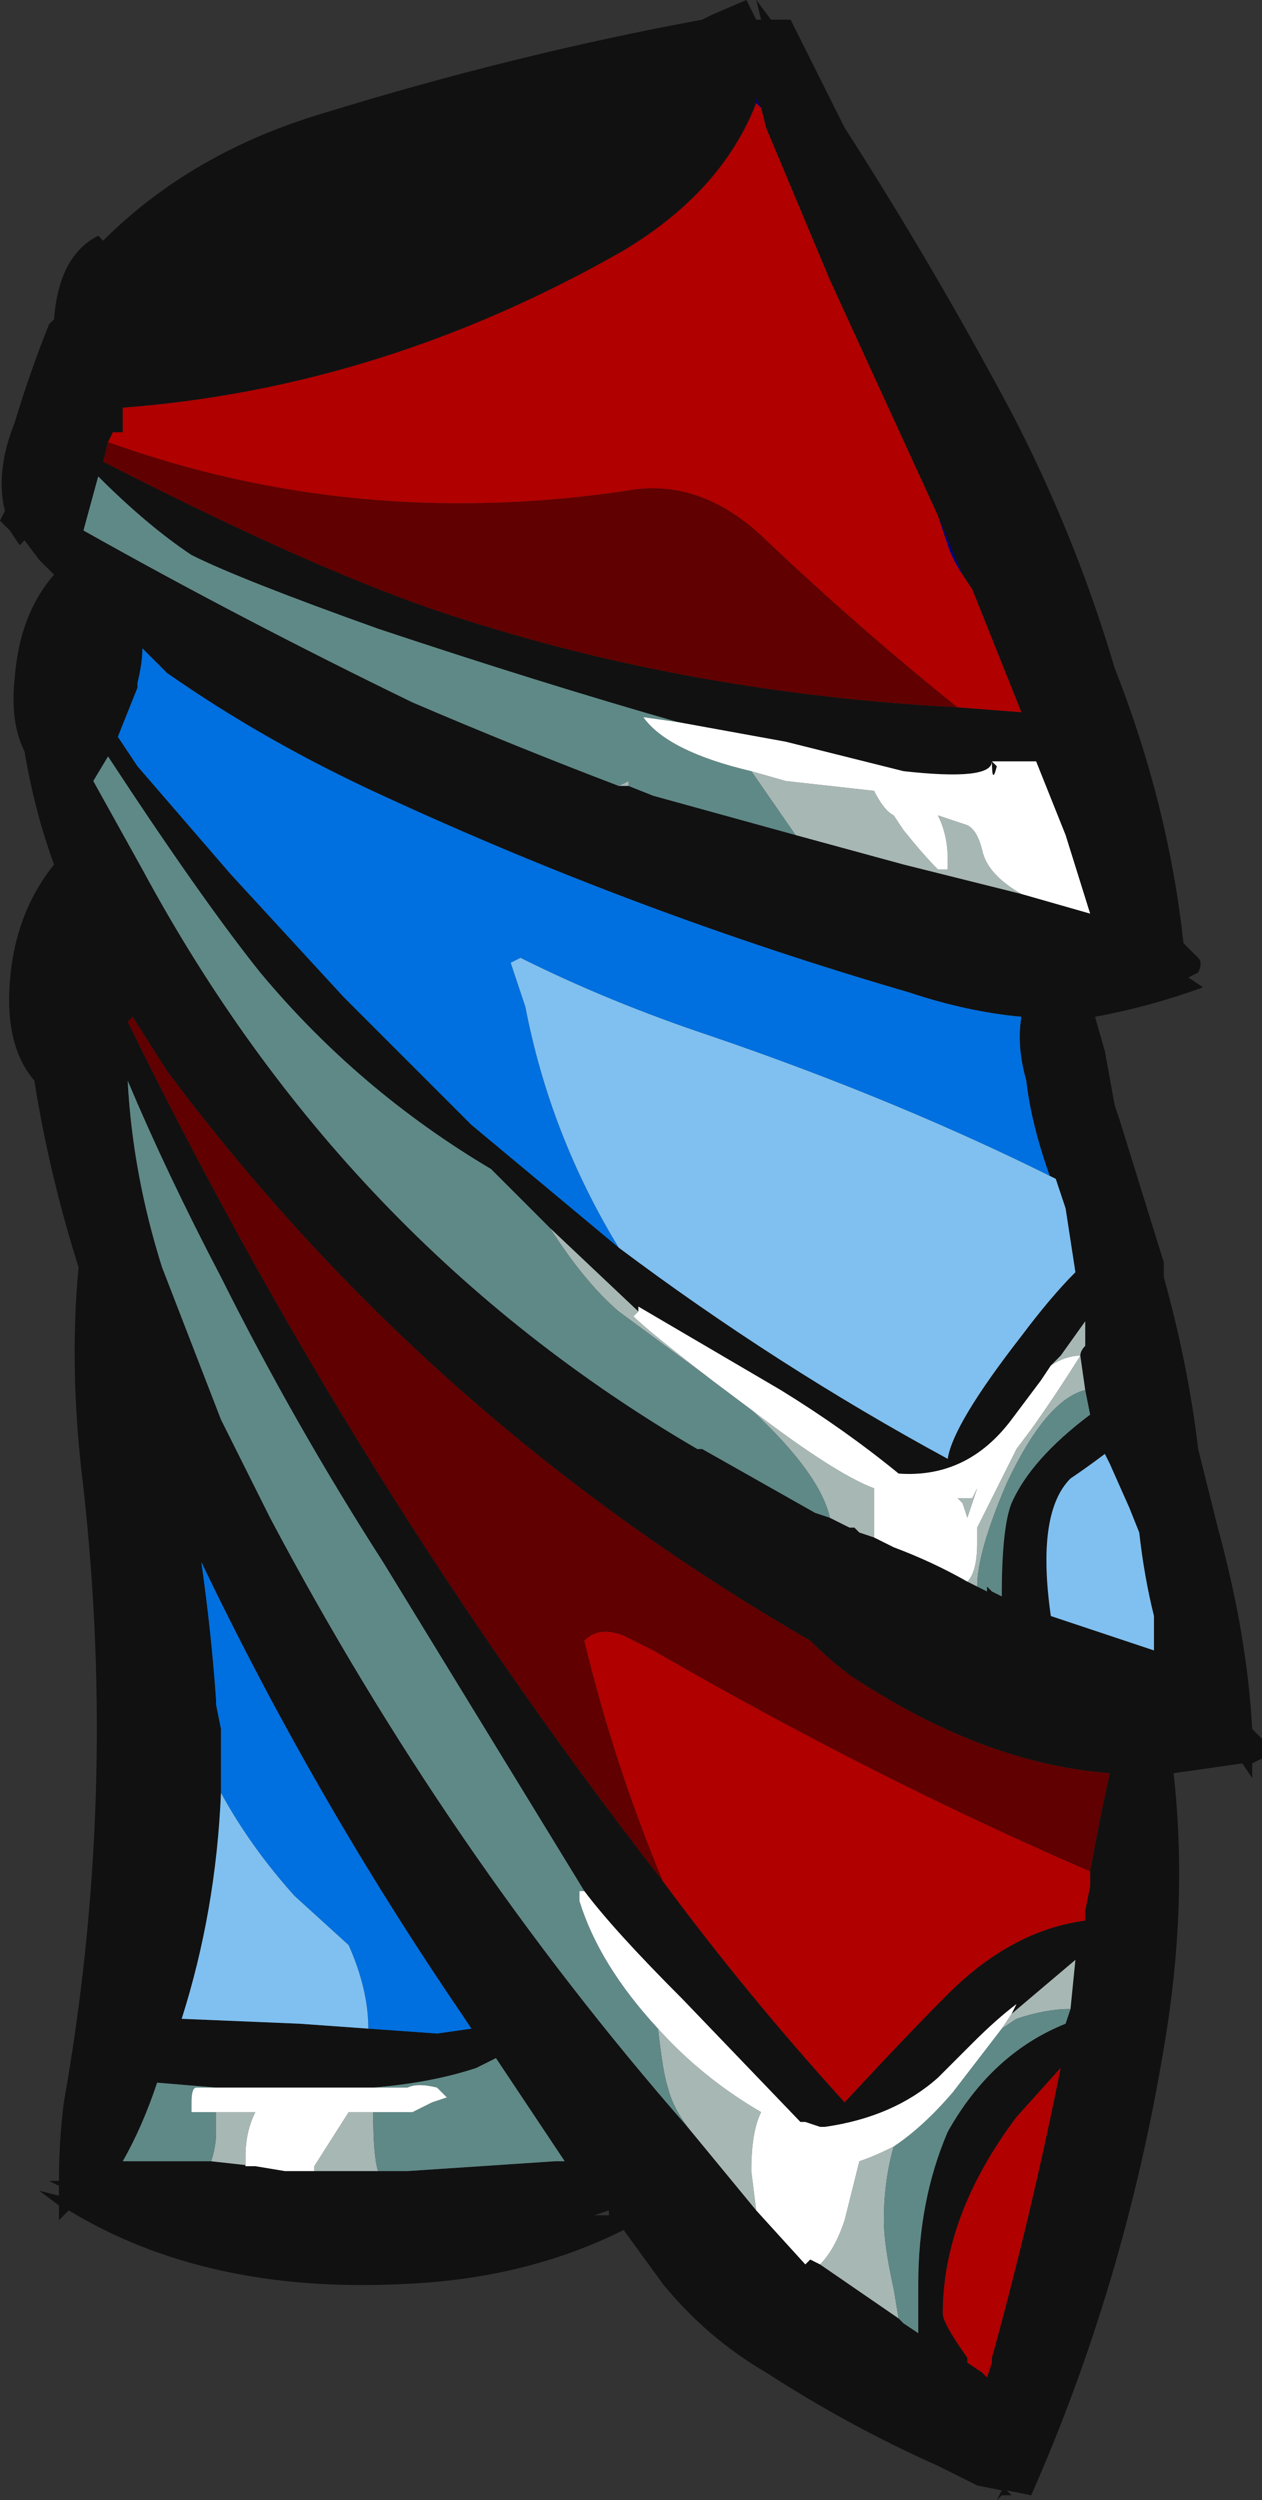 <?xml version="1.0" encoding="UTF-8" standalone="no"?>
<svg xmlns:ffdec="https://www.free-decompiler.com/flash" xmlns:xlink="http://www.w3.org/1999/xlink" ffdec:objectType="frame" height="178.15px" width="89.95px" xmlns="http://www.w3.org/2000/svg">
  <rect width="100%" height="100%" fill="#333333" stroke="none"/>
  <g transform="matrix(1.0, 0.0, 0.0, 1.0, 23.45, 67.2)">
    <use ffdec:characterId="1359" height="25.45" transform="matrix(7.0, 0.0, 0.0, 7.0, -23.45, -67.2)" width="12.85" xlink:href="#shape0"/>
  </g>
  <defs>
    <g id="shape0" transform="matrix(1.0, 0.0, 0.0, 1.0, 3.35, 9.6)">
      <path d="M4.4 -9.4 L4.35 -9.6 4.5 -9.4 4.7 -9.4 5.25 -8.3 Q6.15 -6.9 6.95 -5.4 7.6 -4.15 8.0 -2.8 8.55 -1.4 8.7 0.0 L8.85 0.15 Q8.9 0.2 8.85 0.3 L8.75 0.35 8.9 0.45 Q8.35 0.65 7.8 0.75 L7.9 1.1 8.0 1.65 8.05 1.8 8.5 3.25 8.5 3.4 Q8.75 4.3 8.85 5.15 L9.05 5.95 Q9.35 7.05 9.4 8.0 L9.5 8.1 9.5 8.3 9.4 8.35 9.4 8.5 9.3 8.35 8.6 8.45 Q8.75 9.8 8.5 11.25 8.1 13.65 7.15 15.8 L6.9 15.75 6.95 15.8 6.85 15.8 6.8 15.85 6.85 15.75 6.6 15.7 6.2 15.5 Q5.3 15.1 4.45 14.55 3.85 14.2 3.4 13.65 L3.0 13.1 Q2.0 13.6 0.75 13.65 -1.25 13.75 -2.65 12.9 L-2.75 13.0 -2.75 12.85 -2.95 12.7 -2.75 12.75 -2.75 12.65 -2.85 12.6 -2.75 12.6 Q-2.75 12.2 -2.7 11.8 -2.15 8.7 -2.5 5.55 -2.65 4.35 -2.55 3.3 -2.85 2.35 -3.0 1.4 -3.3 1.05 -3.25 0.4 -3.2 -0.3 -2.8 -0.8 -3.0 -1.35 -3.1 -1.95 -3.25 -2.25 -3.2 -2.7 -3.15 -3.35 -2.8 -3.75 L-2.95 -3.9 -3.1 -4.1 -3.15 -4.05 -3.25 -4.2 -3.35 -4.3 -3.3 -4.4 Q-3.4 -4.8 -3.2 -5.3 -3.05 -5.8 -2.85 -6.3 L-2.8 -6.35 Q-2.75 -7.0 -2.35 -7.2 L-2.3 -7.15 Q-1.4 -8.05 -0.05 -8.45 1.9 -9.05 3.8 -9.4 L3.9 -9.45 4.25 -9.6 4.35 -9.4 4.4 -9.4 M6.2 -4.35 L5.1 -6.75 4.45 -8.3 4.4 -8.5 4.35 -8.6 4.35 -8.55 Q4.0 -7.65 3.0 -7.05 0.55 -5.65 -2.1 -5.45 L-2.1 -5.2 -2.2 -5.2 -2.25 -5.1 -2.3 -4.9 Q-0.25 -3.85 1.05 -3.4 3.55 -2.55 6.4 -2.4 L7.05 -2.35 6.55 -3.6 6.45 -3.75 6.2 -4.35 M3.55 -2.25 Q2.15 -2.65 0.5 -3.2 -0.9 -3.7 -1.4 -3.95 -1.85 -4.25 -2.35 -4.75 L-2.5 -4.2 Q-0.9 -3.3 0.85 -2.45 1.9 -2.0 2.95 -1.6 L3.05 -1.6 3.3 -1.5 4.75 -1.1 Q5.3 -0.95 5.85 -0.8 L7.05 -0.5 7.75 -0.3 7.5 -1.1 7.2 -1.85 6.75 -1.85 6.8 -1.8 Q6.75 -1.6 6.75 -1.85 6.75 -1.65 5.85 -1.75 L4.65 -2.05 3.55 -2.25 M7.4 2.4 L7.35 2.4 Q7.15 1.85 7.1 1.4 7.0 1.05 7.05 0.75 6.5 0.7 5.9 0.5 3.15 -0.3 0.55 -1.5 -0.65 -2.05 -1.65 -2.75 L-1.9 -3.0 Q-1.9 -2.85 -1.95 -2.65 L-1.95 -2.6 -2.15 -2.1 -1.95 -1.8 -1.0 -0.7 0.15 0.55 1.45 1.85 2.95 3.1 Q4.55 4.3 6.3 5.25 6.35 4.9 7.05 4.0 7.35 3.6 7.6 3.35 L7.5 2.7 7.4 2.4 M6.5 6.5 L6.6 6.55 6.7 6.6 6.7 6.55 6.75 6.6 6.85 6.65 Q6.85 5.95 6.95 5.7 7.15 5.25 7.75 4.8 L7.7 4.55 7.65 4.2 Q7.65 4.15 7.7 4.1 L7.7 3.85 7.45 4.2 7.35 4.3 7.25 4.45 6.95 4.85 Q6.5 5.45 5.8 5.4 5.25 4.95 4.6 4.55 L3.15 3.7 3.15 3.75 2.25 2.9 1.65 2.3 Q0.3 1.5 -0.7 0.3 -1.3 -0.45 -2.25 -1.9 L-2.4 -1.65 -1.9 -0.75 Q0.15 3.05 3.75 5.15 L3.8 5.15 4.95 5.8 5.1 5.85 5.3 5.95 5.35 5.95 5.4 6.0 5.55 6.05 5.75 6.15 Q6.15 6.3 6.5 6.5 M7.35 6.85 L8.4 7.2 8.4 6.85 Q8.3 6.45 8.25 6.0 L8.15 5.75 7.95 5.3 7.9 5.2 Q7.7 5.35 7.55 5.45 7.2 5.8 7.35 6.85 M7.75 9.45 Q7.85 8.9 7.95 8.45 6.65 8.35 5.3 7.45 5.1 7.3 4.9 7.1 1.0 4.85 -1.65 1.3 L-2.0 0.75 -2.05 0.8 Q0.25 5.5 3.4 9.55 4.25 10.7 5.25 11.8 5.9 11.1 6.3 10.7 6.95 10.05 7.7 9.95 L7.7 9.85 7.75 9.6 7.75 9.45 M2.6 9.65 L0.55 6.3 Q-0.35 4.9 -1.1 3.4 -1.65 2.35 -2.05 1.4 -2.0 2.35 -1.7 3.3 L-1.1 4.85 -0.6 5.85 Q1.2 9.25 3.65 12.05 L4.35 12.9 4.85 13.45 4.9 13.4 5.0 13.45 5.8 14.0 5.85 14.05 6.0 14.15 Q6.0 14.05 6.0 13.65 6.0 12.8 6.3 12.1 6.75 11.3 7.5 11.0 L7.55 10.85 7.6 10.35 6.95 10.9 7.0 10.8 Q6.8 10.95 6.55 11.2 L6.2 11.55 Q5.75 11.95 5.05 12.05 L5.0 12.05 4.85 12.0 4.8 12.0 3.6 10.75 Q2.9 10.05 2.6 9.65 M2.4 12.4 L1.7 11.35 1.5 11.45 Q1.05 11.6 0.45 11.65 L0.3 11.65 -0.55 11.65 -1.15 11.65 -1.75 11.6 Q-1.9 12.05 -2.1 12.4 -1.7 12.4 -1.2 12.4 L-0.75 12.45 -0.45 12.5 -0.15 12.5 0.5 12.5 0.8 12.5 2.3 12.4 2.4 12.4 M0.4 11.05 L1.1 11.1 1.45 11.05 1.35 10.9 Q-0.15 8.7 -1.3 6.3 -1.2 7.0 -1.15 7.7 L-1.15 7.75 -1.1 8.0 -1.1 8.65 Q-1.15 9.85 -1.5 10.95 L-0.3 11.0 0.4 11.05 M2.85 12.9 L2.7 12.95 2.85 12.95 2.85 12.9 M6.25 13.95 Q6.25 14.05 6.5 14.4 L6.5 14.45 6.65 14.55 6.7 14.6 6.75 14.45 6.75 14.4 Q7.15 12.95 7.45 11.45 L7.0 11.95 Q6.25 12.95 6.25 13.95" fill="#111111" fill-rule="evenodd" stroke="none"/>
      <path d="M6.2 -4.35 L6.45 -3.75 Q6.35 -3.9 6.3 -4.05 L6.2 -4.35 M4.35 -8.55 L4.35 -8.6 4.4 -8.5 4.35 -8.55" fill="#00007a" fill-rule="evenodd" stroke="none"/>
      <path d="M6.4 -2.4 Q3.55 -2.55 1.05 -3.4 -0.25 -3.85 -2.3 -4.9 L-2.25 -5.1 Q0.25 -4.2 3.0 -4.6 3.75 -4.75 4.4 -4.15 5.4 -3.2 6.4 -2.4 M3.4 9.55 Q0.25 5.5 -2.05 0.8 L-2.0 0.75 -1.65 1.3 Q1.0 4.85 4.9 7.1 5.1 7.3 5.3 7.45 6.65 8.35 7.95 8.45 7.85 8.9 7.75 9.45 5.55 8.5 3.3 7.2 L3.0 7.05 Q2.75 6.95 2.6 7.1 2.9 8.35 3.4 9.55" fill="#600000" fill-rule="evenodd" stroke="none"/>
      <path d="M4.4 -8.5 L4.45 -8.3 5.1 -6.75 6.2 -4.35 6.3 -4.05 Q6.35 -3.9 6.45 -3.75 L6.55 -3.6 7.05 -2.35 6.4 -2.4 Q5.4 -3.2 4.4 -4.15 3.75 -4.75 3.0 -4.6 0.25 -4.2 -2.25 -5.1 L-2.2 -5.2 -2.1 -5.2 -2.1 -5.45 Q0.55 -5.65 3.0 -7.05 4.0 -7.65 4.35 -8.55 L4.4 -8.5 M7.75 9.45 L7.75 9.6 7.7 9.85 7.7 9.95 Q6.95 10.05 6.3 10.7 5.9 11.1 5.25 11.8 4.25 10.7 3.4 9.55 2.9 8.35 2.6 7.1 2.75 6.95 3.0 7.05 L3.3 7.2 Q5.55 8.5 7.75 9.45 M6.25 13.95 Q6.25 12.95 7.0 11.95 L7.45 11.45 Q7.15 12.95 6.75 14.4 L6.75 14.45 6.7 14.6 6.65 14.55 6.5 14.45 6.5 14.4 Q6.25 14.05 6.25 13.95" fill="#b00000" fill-rule="evenodd" stroke="none"/>
      <path d="M2.95 3.1 L1.45 1.85 0.15 0.55 -1.0 -0.7 -1.95 -1.8 -2.15 -2.1 -1.95 -2.6 -1.95 -2.65 Q-1.9 -2.85 -1.9 -3.0 L-1.65 -2.75 Q-0.65 -2.05 0.55 -1.5 3.15 -0.3 5.9 0.5 6.5 0.7 7.05 0.75 7.0 1.05 7.1 1.4 7.15 1.85 7.35 2.4 L7.4 2.4 Q5.8 1.6 3.9 0.95 2.85 0.6 1.95 0.15 L1.85 0.2 2.0 0.65 Q2.25 1.95 2.95 3.1 M-1.1 8.65 L-1.1 8.0 -1.15 7.75 -1.15 7.7 Q-1.2 7.0 -1.3 6.3 -0.15 8.7 1.35 10.9 L1.45 11.05 1.1 11.1 0.4 11.05 Q0.4 10.65 0.2 10.2 L-0.35 9.7 Q-0.8 9.2 -1.1 8.65" fill="#0070e0" fill-rule="evenodd" stroke="none"/>
      <path d="M7.4 2.4 L7.5 2.7 7.6 3.35 Q7.35 3.6 7.05 4.0 6.35 4.9 6.3 5.25 4.55 4.3 2.95 3.1 2.25 1.95 2.0 0.65 L1.85 0.2 1.95 0.15 Q2.85 0.6 3.9 0.95 5.8 1.6 7.4 2.4 M7.35 6.85 Q7.2 5.8 7.55 5.45 7.7 5.35 7.9 5.2 L7.95 5.3 8.15 5.75 8.25 6.0 Q8.3 6.45 8.4 6.85 L8.4 7.2 7.35 6.85 M-1.1 8.65 Q-0.8 9.2 -0.35 9.7 L0.2 10.2 Q0.4 10.65 0.4 11.05 L-0.3 11.0 -1.5 10.95 Q-1.15 9.85 -1.1 8.65" fill="#80c0f0" fill-rule="evenodd" stroke="none"/>
      <path d="M2.95 -1.6 L3.05 -1.65 3.05 -1.6 2.95 -1.6 M4.75 -1.1 L4.3 -1.75 4.65 -1.65 5.55 -1.55 Q5.65 -1.35 5.75 -1.3 L5.85 -1.15 Q6.05 -0.9 6.2 -0.75 L6.3 -0.75 6.3 -0.85 Q6.3 -1.1 6.2 -1.3 L6.5 -1.2 Q6.6 -1.15 6.65 -0.95 6.7 -0.7 7.05 -0.5 L5.85 -0.8 Q5.3 -0.95 4.75 -1.1 M6.5 6.5 Q6.6 6.4 6.6 6.1 L6.6 5.95 7.0 5.15 7.15 4.95 Q7.4 4.6 7.65 4.2 7.5 4.2 7.35 4.3 L7.45 4.2 7.7 3.85 7.7 4.1 Q7.65 4.15 7.65 4.2 L7.7 4.55 Q7.3 4.65 6.9 5.5 6.6 6.2 6.6 6.55 L6.5 6.5 M3.15 3.75 L3.1 3.8 Q3.25 3.95 3.9 4.45 L2.95 3.75 Q2.6 3.45 2.25 2.9 L3.15 3.75 M4.3 4.75 Q5.15 5.4 5.55 5.55 L5.55 6.05 5.4 6.0 5.35 5.95 5.3 5.95 5.1 5.85 Q5.0 5.4 4.3 4.75 M6.6 5.55 L6.5 5.85 6.45 5.7 6.4 5.65 6.55 5.65 6.6 5.55 M3.65 12.05 Q3.5 11.85 3.45 11.65 3.4 11.5 3.35 11.05 3.8 11.55 4.4 11.9 4.3 12.1 4.3 12.5 L4.35 12.9 3.65 12.05 M5.0 13.45 Q5.15 13.3 5.25 13.0 L5.4 12.4 Q5.55 12.35 5.75 12.25 5.65 12.6 5.65 13.0 5.65 13.25 5.75 13.7 L5.8 14.0 5.0 13.45 M6.85 11.05 L6.95 10.9 7.6 10.35 7.55 10.85 Q7.3 10.85 7.0 10.95 L6.85 11.05 M0.45 11.9 Q0.45 12.35 0.5 12.5 L-0.15 12.5 -0.15 12.45 0.2 11.9 0.45 11.9 M2.3 12.4 L2.4 12.4 2.3 12.4 M-0.55 11.65 L-1.15 11.65 -0.55 11.65 M-1.15 11.9 L-0.75 11.9 Q-0.85 12.1 -0.85 12.35 L-0.85 12.45 -0.75 12.45 -1.2 12.4 Q-1.15 12.25 -1.15 12.1 L-1.15 11.9 M0.45 11.65 L0.3 11.65 0.45 11.65" fill="#a7b7b4" fill-rule="evenodd" stroke="none"/>
      <path d="M3.55 -2.25 L3.2 -2.3 Q3.45 -1.95 4.3 -1.75 L4.75 -1.1 3.3 -1.5 3.05 -1.6 3.05 -1.65 2.95 -1.6 Q1.9 -2.0 0.85 -2.45 -0.9 -3.3 -2.5 -4.2 L-2.35 -4.75 Q-1.85 -4.25 -1.4 -3.95 -0.9 -3.7 0.5 -3.2 2.15 -2.65 3.55 -2.25 M6.6 6.55 Q6.6 6.2 6.9 5.5 7.3 4.65 7.7 4.55 L7.75 4.8 Q7.15 5.25 6.95 5.7 6.85 5.95 6.85 6.65 L6.75 6.6 6.7 6.55 6.7 6.6 6.6 6.55 M3.9 4.45 L4.3 4.75 Q5.0 5.4 5.1 5.85 L4.95 5.8 3.8 5.15 3.75 5.15 Q0.15 3.05 -1.9 -0.75 L-2.4 -1.65 -2.25 -1.9 Q-1.3 -0.45 -0.7 0.3 0.3 1.5 1.65 2.3 L2.25 2.9 Q2.6 3.45 2.95 3.75 L3.9 4.45 M2.6 9.65 L2.55 9.65 2.55 9.75 Q2.75 10.4 3.35 11.05 3.4 11.5 3.45 11.65 3.5 11.85 3.65 12.05 1.2 9.25 -0.6 5.85 L-1.1 4.85 -1.7 3.3 Q-2.0 2.35 -2.05 1.4 -1.65 2.35 -1.1 3.4 -0.35 4.9 0.55 6.3 L2.6 9.65 M5.75 12.25 Q6.05 12.05 6.35 11.7 L6.85 11.05 7.0 10.95 Q7.3 10.85 7.55 10.85 L7.5 11.0 Q6.75 11.3 6.3 12.1 6.0 12.8 6.0 13.65 6.0 14.05 6.0 14.15 L5.85 14.05 5.8 14.0 5.75 13.7 Q5.65 13.25 5.65 13.0 5.65 12.6 5.75 12.25 M0.45 11.65 Q1.05 11.6 1.5 11.45 L1.7 11.35 2.4 12.4 2.3 12.4 0.8 12.5 0.5 12.5 Q0.45 12.35 0.45 11.9 L0.85 11.9 Q0.95 11.85 1.05 11.8 L1.2 11.75 1.1 11.65 Q0.9 11.6 0.8 11.65 L0.45 11.65 M-1.15 11.65 L-1.35 11.65 Q-1.4 11.65 -1.4 11.8 -1.4 12.0 -1.4 11.9 L-1.15 11.9 -1.15 12.1 Q-1.15 12.25 -1.2 12.4 -1.7 12.4 -2.1 12.4 -1.9 12.05 -1.75 11.6 L-1.15 11.65" fill="#5f8987" fill-rule="evenodd" stroke="none"/>
      <path d="M4.3 -1.75 Q3.45 -1.95 3.2 -2.3 L3.55 -2.25 4.65 -2.05 5.85 -1.75 Q6.75 -1.65 6.75 -1.85 6.75 -1.6 6.8 -1.8 L6.75 -1.85 7.2 -1.85 7.5 -1.1 7.75 -0.3 7.05 -0.5 Q6.7 -0.7 6.65 -0.95 6.6 -1.15 6.5 -1.2 L6.2 -1.3 Q6.3 -1.1 6.3 -0.85 L6.3 -0.75 6.2 -0.75 Q6.05 -0.9 5.85 -1.15 L5.75 -1.3 Q5.65 -1.35 5.55 -1.55 L4.65 -1.65 4.3 -1.75 M7.35 4.3 Q7.5 4.2 7.65 4.2 7.4 4.6 7.15 4.95 L7.0 5.15 6.6 5.95 6.6 6.1 Q6.6 6.4 6.5 6.5 6.15 6.3 5.75 6.15 L5.55 6.05 5.55 5.55 Q5.15 5.4 4.3 4.75 L3.9 4.45 Q3.25 3.95 3.1 3.8 L3.15 3.75 3.15 3.7 4.6 4.55 Q5.25 4.95 5.8 5.4 6.5 5.45 6.95 4.85 L7.25 4.45 7.35 4.3 M6.6 5.55 L6.55 5.65 6.4 5.65 6.45 5.7 6.5 5.85 6.6 5.55 M3.35 11.05 Q2.75 10.4 2.55 9.75 L2.55 9.65 2.6 9.65 Q2.9 10.05 3.6 10.75 L4.8 12.0 4.85 12.0 5.0 12.05 5.05 12.05 Q5.75 11.95 6.2 11.55 L6.55 11.2 Q6.8 10.95 7.0 10.8 L6.95 10.9 6.85 11.05 6.35 11.7 Q6.05 12.05 5.75 12.25 5.55 12.35 5.4 12.4 L5.25 13.0 Q5.15 13.3 5.0 13.45 L4.9 13.4 4.85 13.45 4.35 12.9 4.3 12.5 Q4.3 12.1 4.4 11.9 3.8 11.55 3.35 11.05 M0.45 11.65 L0.8 11.65 Q0.9 11.6 1.1 11.65 L1.2 11.75 1.05 11.8 Q0.95 11.85 0.85 11.9 L0.45 11.9 0.2 11.9 -0.15 12.45 -0.15 12.5 -0.45 12.5 -0.75 12.45 -0.85 12.45 -0.85 12.35 Q-0.85 12.1 -0.75 11.9 L-1.15 11.9 -1.4 11.9 Q-1.4 12.0 -1.4 11.8 -1.4 11.65 -1.35 11.65 L-1.15 11.65 -0.55 11.65 0.3 11.65 0.45 11.65" fill="#ffffff" fill-rule="evenodd" stroke="none"/>
    </g>
  </defs>
</svg>
